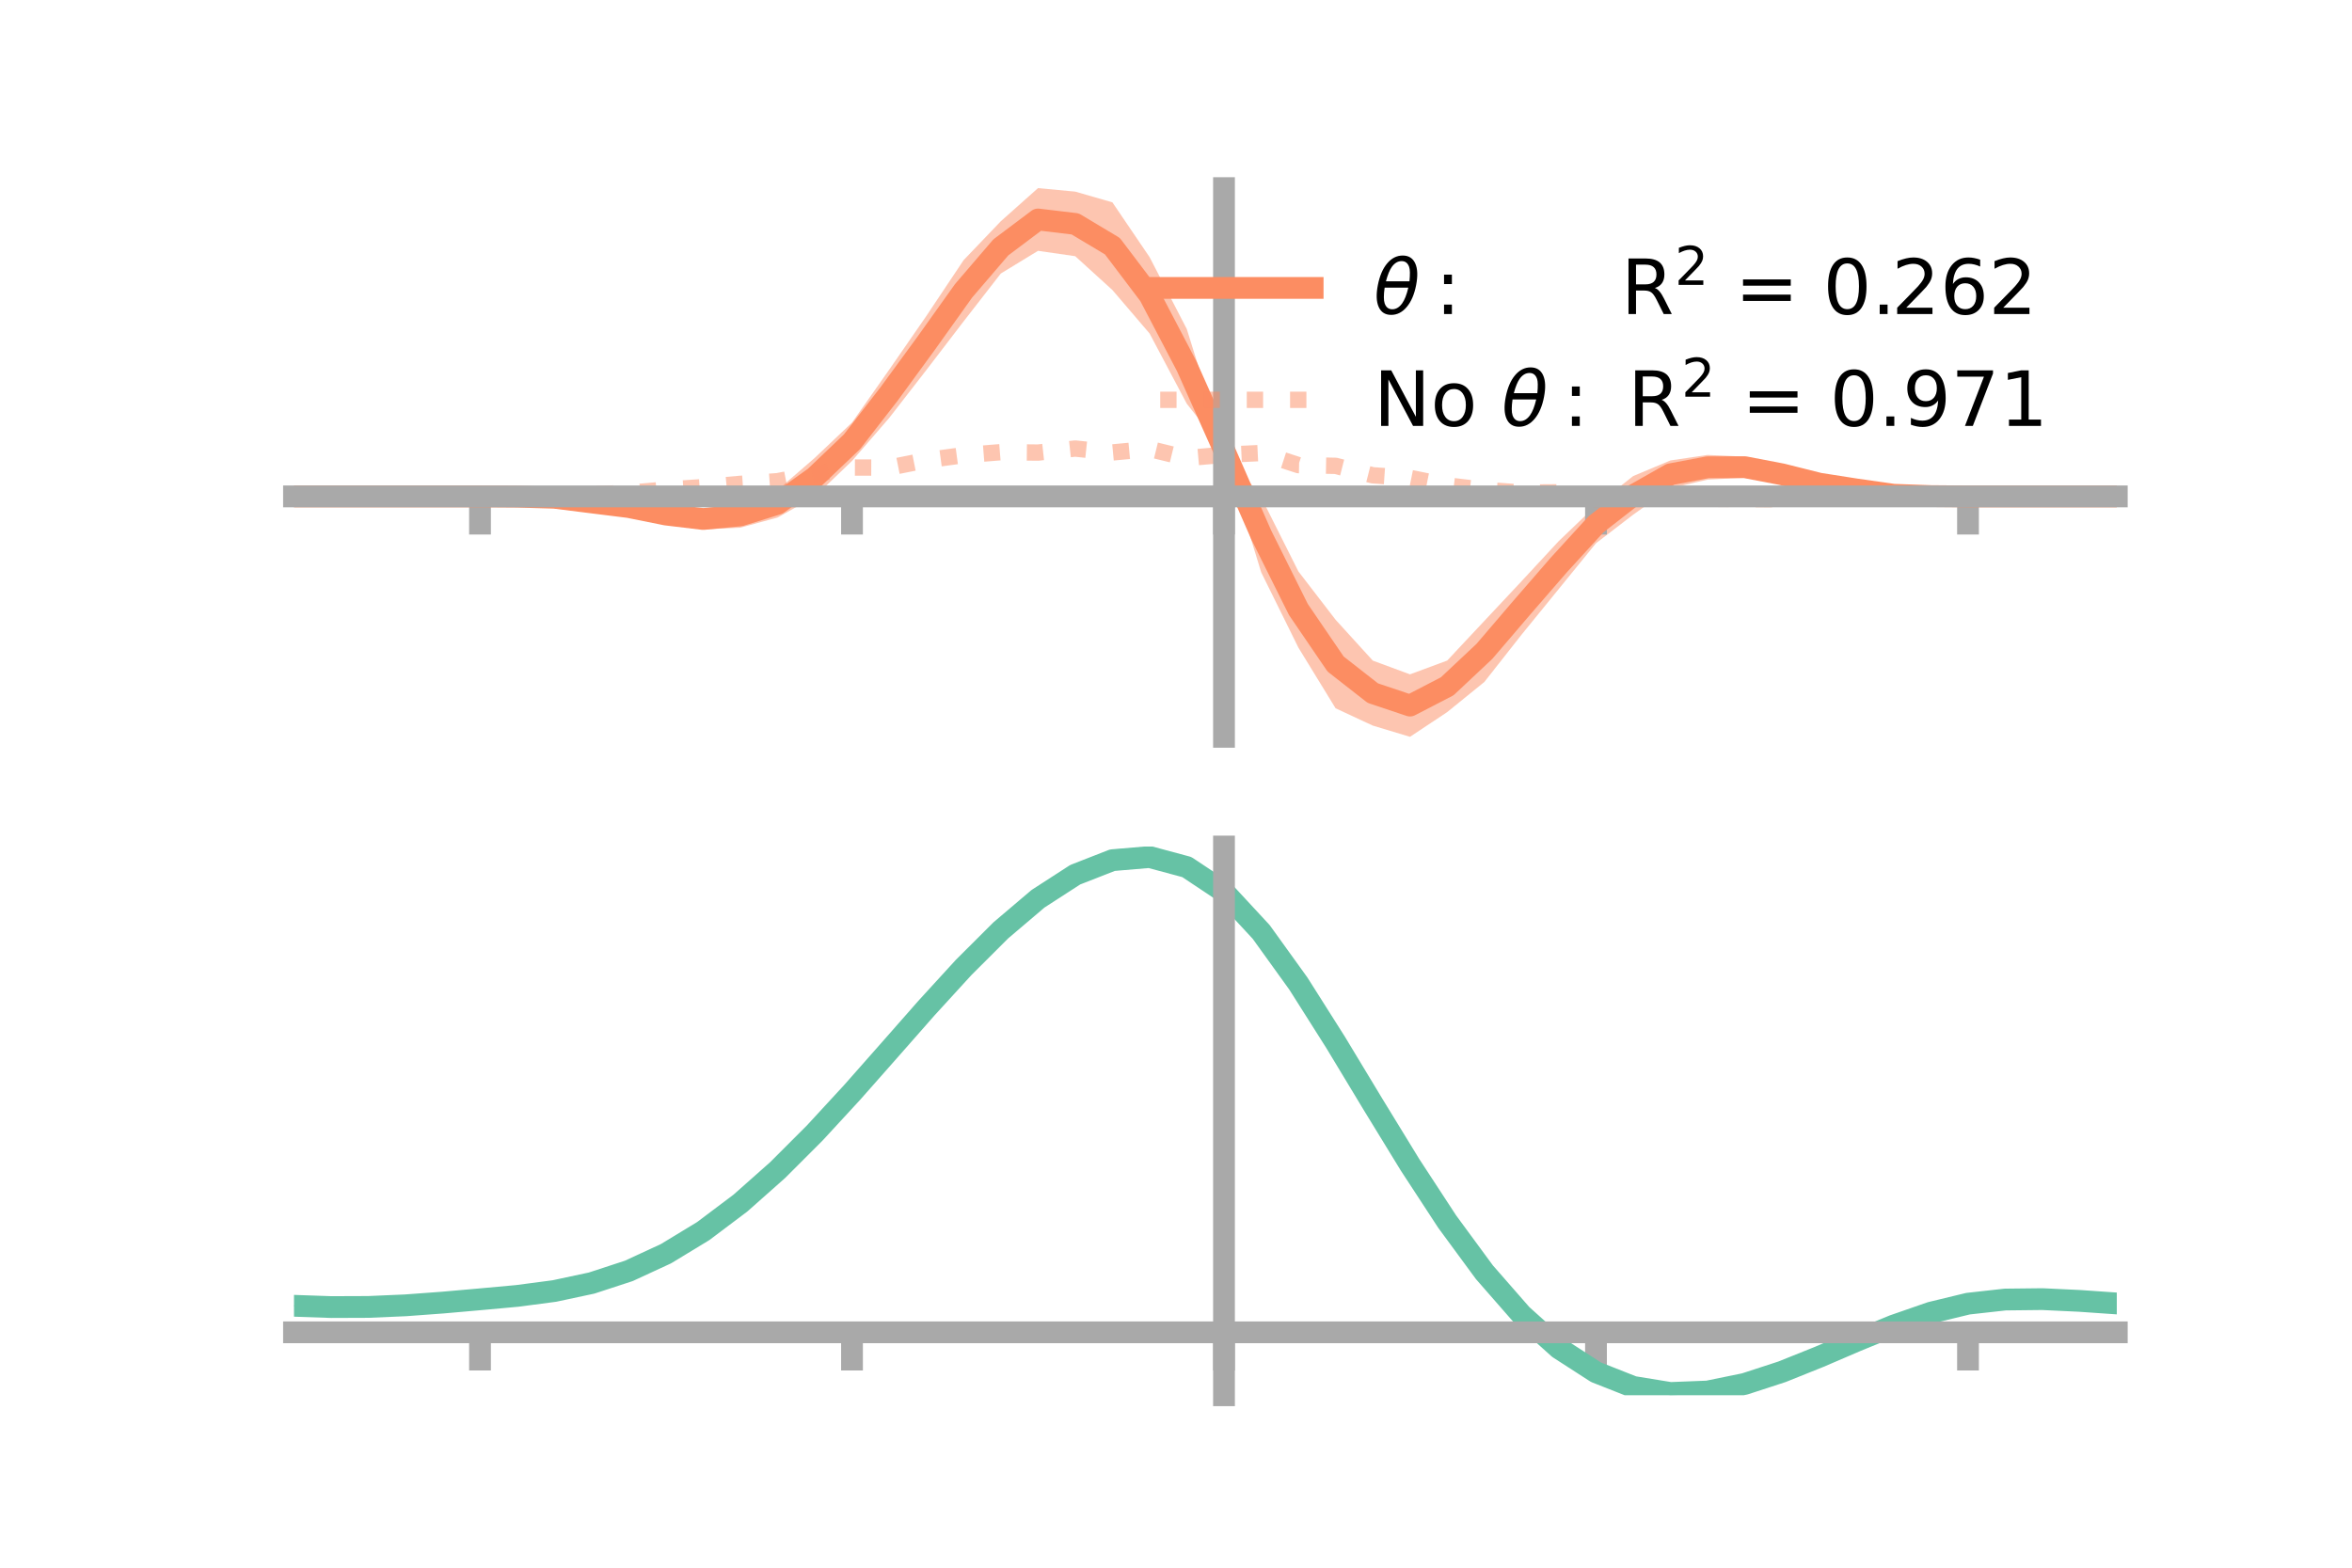<?xml version="1.0" encoding="utf-8" standalone="no"?>
<!DOCTYPE svg PUBLIC "-//W3C//DTD SVG 1.1//EN"
  "http://www.w3.org/Graphics/SVG/1.1/DTD/svg11.dtd">
<!-- Created with matplotlib (https://matplotlib.org/) -->
<svg height="144pt" version="1.1" viewBox="0 0 216 144" width="216pt" xmlns="http://www.w3.org/2000/svg" xmlns:xlink="http://www.w3.org/1999/xlink">
 <defs>
  <style type="text/css">*{stroke-linecap:butt;stroke-linejoin:round;}</style>
 </defs>
 <g id="figure_1">
  <g id="patch_1">
   <path d="M 0 144 
L 216 144 
L 216 0 
L 0 0 
z
" style="fill:none;"/>
  </g>
  <g id="axes_1">
   <g id="patch_2">
    <path d="M 27 67.68 
L 194.4 67.68 
L 194.4 17.28 
L 27 17.28 
z
" style="fill:none;"/>
   </g>
   <g id="PolyCollection_1">
    <path clip-path="url(#p8177682724)" d="M 27 45.596 
L 27 45.596 
L 30.416 45.596 
L 33.833 45.596 
L 37.249 45.596 
L 40.665 45.596 
L 44.082 45.596 
L 47.498 45.558 
L 50.914 45.57 
L 54.331 45.8 
L 57.747 46.058 
L 61.163 46.58 
L 64.58 46.718 
L 67.996 46.213 
L 71.412 45.016 
L 74.829 42.055 
L 78.245 38.817 
L 81.661 33.956 
L 85.078 29.018 
L 88.494 23.897 
L 91.91 20.324 
L 95.327 17.28 
L 98.743 17.601 
L 102.159 18.586 
L 105.576 23.622 
L 108.992 30.225 
L 112.408 41.219 
L 115.824 45.681 
L 119.241 52.488 
L 122.657 56.927 
L 126.073 60.68 
L 129.49 61.942 
L 132.906 60.675 
L 136.322 57.029 
L 139.739 53.382 
L 143.155 49.698 
L 146.571 46.427 
L 149.988 43.728 
L 153.404 42.294 
L 156.82 41.79 
L 160.237 41.948 
L 163.653 42.884 
L 167.069 43.904 
L 170.486 44.608 
L 173.902 45.294 
L 177.318 45.505 
L 180.735 45.596 
L 184.151 45.596 
L 187.567 45.596 
L 190.984 45.596 
L 194.4 45.596 
L 194.4 45.596 
L 194.4 45.596 
L 190.984 45.596 
L 187.567 45.596 
L 184.151 45.596 
L 180.735 45.596 
L 177.318 45.631 
L 173.902 45.597 
L 170.486 45.31 
L 167.069 44.946 
L 163.653 44.252 
L 160.237 43.878 
L 156.82 44.057 
L 153.404 44.838 
L 149.988 47.275 
L 146.571 49.899 
L 143.155 54.097 
L 139.739 58.293 
L 136.322 62.638 
L 132.906 65.41 
L 129.49 67.68 
L 126.073 66.65 
L 122.657 65.061 
L 119.241 59.487 
L 115.824 52.57 
L 112.408 41.418 
L 108.992 37.086 
L 105.576 30.634 
L 102.159 26.639 
L 98.743 23.532 
L 95.327 23.04 
L 91.91 25.125 
L 88.494 29.523 
L 85.078 33.983 
L 81.661 38.391 
L 78.245 42.339 
L 74.829 45.617 
L 71.412 47.537 
L 67.996 48.467 
L 64.58 48.628 
L 61.163 47.947 
L 57.747 47.095 
L 54.331 46.5 
L 50.914 45.873 
L 47.498 45.683 
L 44.082 45.596 
L 40.665 45.596 
L 37.249 45.596 
L 33.833 45.596 
L 30.416 45.596 
L 27 45.596 
z
" style="fill:#fc8d62;fill-opacity:0.5;"/>
   </g>
   <g id="matplotlib.axis_1">
    <g id="xtick_1">
     <g id="line2d_1">
      <defs>
       <path d="M 0 0 
L 0 3.5 
" id="m1b3099938e" style="stroke:#a9a9a9;stroke-width:2;"/>
      </defs>
      <g>
       <use style="fill:#a9a9a9;stroke:#a9a9a9;stroke-width:2;" x="44.082" xlink:href="#m1b3099938e" y="45.596"/>
      </g>
     </g>
    </g>
    <g id="xtick_2">
     <g id="line2d_2">
      <g>
       <use style="fill:#a9a9a9;stroke:#a9a9a9;stroke-width:2;" x="78.245" xlink:href="#m1b3099938e" y="45.596"/>
      </g>
     </g>
    </g>
    <g id="xtick_3">
     <g id="line2d_3">
      <g>
       <use style="fill:#a9a9a9;stroke:#a9a9a9;stroke-width:2;" x="112.408" xlink:href="#m1b3099938e" y="45.596"/>
      </g>
     </g>
    </g>
    <g id="xtick_4">
     <g id="line2d_4">
      <g>
       <use style="fill:#a9a9a9;stroke:#a9a9a9;stroke-width:2;" x="146.571" xlink:href="#m1b3099938e" y="45.596"/>
      </g>
     </g>
    </g>
    <g id="xtick_5">
     <g id="line2d_5">
      <g>
       <use style="fill:#a9a9a9;stroke:#a9a9a9;stroke-width:2;" x="180.735" xlink:href="#m1b3099938e" y="45.596"/>
      </g>
     </g>
    </g>
   </g>
   <g id="matplotlib.axis_2"/>
   <g id="line2d_6">
    <path clip-path="url(#p8177682724)" d="M 27 45.596 
L 30.416 45.596 
L 33.833 45.596 
L 37.249 45.596 
L 40.665 45.596 
L 44.082 45.596 
L 47.498 45.62 
L 50.914 45.721 
L 54.331 46.15 
L 57.747 46.576 
L 61.163 47.264 
L 64.58 47.673 
L 67.996 47.34 
L 71.412 46.276 
L 74.829 43.836 
L 78.245 40.578 
L 81.661 36.173 
L 85.078 31.5 
L 88.494 26.71 
L 91.91 22.725 
L 95.327 20.16 
L 98.743 20.567 
L 102.159 22.612 
L 105.576 27.128 
L 108.992 33.656 
L 112.408 41.318 
L 115.824 49.126 
L 119.241 55.987 
L 122.657 60.994 
L 126.073 63.665 
L 129.49 64.811 
L 132.906 63.042 
L 136.322 59.833 
L 139.739 55.837 
L 143.155 51.897 
L 146.571 48.163 
L 149.988 45.501 
L 153.404 43.566 
L 156.82 42.923 
L 160.237 42.913 
L 163.653 43.568 
L 167.069 44.425 
L 170.486 44.959 
L 173.902 45.446 
L 177.318 45.568 
L 180.735 45.596 
L 184.151 45.596 
L 187.567 45.596 
L 190.984 45.596 
L 194.4 45.596 
" style="fill:none;stroke:#fc8d62;stroke-linecap:square;stroke-width:2;"/>
   </g>
   <g id="line2d_7">
    <path clip-path="url(#p8177682724)" d="M 27 45.596 
L 30.416 45.596 
L 33.833 45.596 
L 37.249 45.596 
L 40.665 45.596 
L 44.082 45.596 
L 47.498 45.571 
L 50.914 45.533 
L 54.331 45.406 
L 57.747 45.269 
L 61.163 44.969 
L 64.58 44.747 
L 67.996 44.445 
L 71.412 44.2 
L 74.829 43.539 
L 78.245 42.944 
L 81.661 42.953 
L 85.078 42.271 
L 88.494 41.808 
L 91.91 41.535 
L 95.327 41.572 
L 98.743 41.202 
L 102.159 41.56 
L 105.576 41.24 
L 108.992 42.076 
L 112.408 41.773 
L 115.824 41.611 
L 119.241 42.723 
L 122.657 42.79 
L 126.073 43.659 
L 129.49 43.897 
L 132.906 44.587 
L 136.322 44.995 
L 139.739 45.245 
L 143.155 45.222 
L 146.571 45.853 
L 149.988 45.822 
L 153.404 45.652 
L 156.82 45.816 
L 160.237 45.84 
L 163.653 45.862 
L 167.069 45.734 
L 170.486 45.704 
L 173.902 45.634 
L 177.318 45.617 
L 180.735 45.596 
L 184.151 45.596 
L 187.567 45.596 
L 190.984 45.596 
L 194.4 45.596 
" style="fill:none;stroke:#fc8d62;stroke-dasharray:1.5,2.475;stroke-dashoffset:0;stroke-opacity:0.5;stroke-width:1.5;"/>
   </g>
   <g id="patch_3">
    <path d="M 112.408 67.68 
L 112.408 17.28 
" style="fill:none;stroke:#a9a9a9;stroke-linecap:square;stroke-linejoin:miter;stroke-width:2;"/>
   </g>
   <g id="patch_4">
    <path d="M 194.4 67.68 
L 194.4 17.28 
" style="fill:none;"/>
   </g>
   <g id="patch_5">
    <path d="M 27 45.596 
L 194.4 45.596 
" style="fill:none;stroke:#a9a9a9;stroke-linecap:square;stroke-linejoin:miter;stroke-width:2;"/>
   </g>
   <g id="patch_6">
    <path d="M 27 17.28 
L 194.4 17.28 
" style="fill:none;"/>
   </g>
   <g id="legend_1">
    <g id="line2d_8">
     <path d="M 106.55 26.449 
L 120.55 26.449 
" style="fill:none;stroke:#fc8d62;stroke-linecap:square;stroke-width:2;"/>
    </g>
    <g id="line2d_9"/>
    <g id="text_1">
     <!-- $\theta:$      R$^{2}$ = 0.262 -->
     <g transform="translate(126.15 28.899)scale(0.07 -0.07)">
      <defs>
       <path d="M 45.516 34.672 
L 14.453 34.672 
Q 12.359 20.062 14.5 13.875 
Q 17.188 6.25 24.469 6.25 
Q 31.781 6.25 37.359 13.922 
Q 42.234 20.656 45.516 34.672 
z
M 47.016 42.969 
Q 48.344 56.844 46.625 61.719 
Q 43.953 69.438 36.766 69.438 
Q 29.297 69.438 23.828 61.812 
Q 19.531 55.672 16.156 42.969 
z
M 38.188 76.766 
Q 49.906 76.766 54.594 66.406 
Q 59.281 56.109 55.719 37.844 
Q 52.203 19.625 43.453 9.281 
Q 34.766 -1.125 23.047 -1.125 
Q 11.281 -1.125 6.641 9.281 
Q 2 19.625 5.516 37.844 
Q 9.078 56.109 17.719 66.406 
Q 26.422 76.766 38.188 76.766 
z
" id="DejaVuSans-Oblique-952"/>
       <path d="M 11.719 12.406 
L 22.016 12.406 
L 22.016 0 
L 11.719 0 
z
M 11.719 51.703 
L 22.016 51.703 
L 22.016 39.312 
L 11.719 39.312 
z
" id="DejaVuSans-58"/>
       <path id="DejaVuSans-32"/>
       <path d="M 44.391 34.188 
Q 47.562 33.109 50.562 29.594 
Q 53.562 26.078 56.594 19.922 
L 66.609 0 
L 56 0 
L 46.688 18.703 
Q 43.062 26.031 39.672 28.422 
Q 36.281 30.812 30.422 30.812 
L 19.672 30.812 
L 19.672 0 
L 9.812 0 
L 9.812 72.906 
L 32.078 72.906 
Q 44.578 72.906 50.734 67.672 
Q 56.891 62.453 56.891 51.906 
Q 56.891 45.016 53.688 40.469 
Q 50.484 35.938 44.391 34.188 
z
M 19.672 64.797 
L 19.672 38.922 
L 32.078 38.922 
Q 39.203 38.922 42.844 42.219 
Q 46.484 45.516 46.484 51.906 
Q 46.484 58.297 42.844 61.547 
Q 39.203 64.797 32.078 64.797 
z
" id="DejaVuSans-82"/>
       <path d="M 19.188 8.297 
L 53.609 8.297 
L 53.609 0 
L 7.328 0 
L 7.328 8.297 
Q 12.938 14.109 22.625 23.891 
Q 32.328 33.688 34.812 36.531 
Q 39.547 41.844 41.422 45.531 
Q 43.312 49.219 43.312 52.781 
Q 43.312 58.594 39.234 62.25 
Q 35.156 65.922 28.609 65.922 
Q 23.969 65.922 18.812 64.312 
Q 13.672 62.703 7.812 59.422 
L 7.812 69.391 
Q 13.766 71.781 18.938 73 
Q 24.125 74.219 28.422 74.219 
Q 39.75 74.219 46.484 68.547 
Q 53.219 62.891 53.219 53.422 
Q 53.219 48.922 51.531 44.891 
Q 49.859 40.875 45.406 35.406 
Q 44.188 33.984 37.641 27.219 
Q 31.109 20.453 19.188 8.297 
z
" id="DejaVuSans-50"/>
       <path d="M 10.594 45.406 
L 73.188 45.406 
L 73.188 37.203 
L 10.594 37.203 
z
M 10.594 25.484 
L 73.188 25.484 
L 73.188 17.188 
L 10.594 17.188 
z
" id="DejaVuSans-61"/>
       <path d="M 31.781 66.406 
Q 24.172 66.406 20.328 58.906 
Q 16.5 51.422 16.5 36.375 
Q 16.5 21.391 20.328 13.891 
Q 24.172 6.391 31.781 6.391 
Q 39.453 6.391 43.281 13.891 
Q 47.125 21.391 47.125 36.375 
Q 47.125 51.422 43.281 58.906 
Q 39.453 66.406 31.781 66.406 
z
M 31.781 74.219 
Q 44.047 74.219 50.516 64.516 
Q 56.984 54.828 56.984 36.375 
Q 56.984 17.969 50.516 8.266 
Q 44.047 -1.422 31.781 -1.422 
Q 19.531 -1.422 13.062 8.266 
Q 6.594 17.969 6.594 36.375 
Q 6.594 54.828 13.062 64.516 
Q 19.531 74.219 31.781 74.219 
z
" id="DejaVuSans-48"/>
       <path d="M 10.688 12.406 
L 21 12.406 
L 21 0 
L 10.688 0 
z
" id="DejaVuSans-46"/>
       <path d="M 33.016 40.375 
Q 26.375 40.375 22.484 35.828 
Q 18.609 31.297 18.609 23.391 
Q 18.609 15.531 22.484 10.953 
Q 26.375 6.391 33.016 6.391 
Q 39.656 6.391 43.531 10.953 
Q 47.406 15.531 47.406 23.391 
Q 47.406 31.297 43.531 35.828 
Q 39.656 40.375 33.016 40.375 
z
M 52.594 71.297 
L 52.594 62.312 
Q 48.875 64.062 45.094 64.984 
Q 41.312 65.922 37.594 65.922 
Q 27.828 65.922 22.672 59.328 
Q 17.531 52.734 16.797 39.406 
Q 19.672 43.656 24.016 45.922 
Q 28.375 48.188 33.594 48.188 
Q 44.578 48.188 50.953 41.516 
Q 57.328 34.859 57.328 23.391 
Q 57.328 12.156 50.688 5.359 
Q 44.047 -1.422 33.016 -1.422 
Q 20.359 -1.422 13.672 8.266 
Q 6.984 17.969 6.984 36.375 
Q 6.984 53.656 15.188 63.938 
Q 23.391 74.219 37.203 74.219 
Q 40.922 74.219 44.703 73.484 
Q 48.484 72.75 52.594 71.297 
z
" id="DejaVuSans-54"/>
      </defs>
      <use transform="translate(0 0.766)" xlink:href="#DejaVuSans-Oblique-952"/>
      <use transform="translate(80.664 0.766)" xlink:href="#DejaVuSans-58"/>
      <use transform="translate(133.838 0.766)" xlink:href="#DejaVuSans-32"/>
      <use transform="translate(165.625 0.766)" xlink:href="#DejaVuSans-32"/>
      <use transform="translate(197.412 0.766)" xlink:href="#DejaVuSans-32"/>
      <use transform="translate(229.199 0.766)" xlink:href="#DejaVuSans-32"/>
      <use transform="translate(260.986 0.766)" xlink:href="#DejaVuSans-32"/>
      <use transform="translate(292.773 0.766)" xlink:href="#DejaVuSans-32"/>
      <use transform="translate(324.561 0.766)" xlink:href="#DejaVuSans-82"/>
      <use transform="translate(395 39.047)scale(0.7)" xlink:href="#DejaVuSans-50"/>
      <use transform="translate(442.271 0.766)" xlink:href="#DejaVuSans-32"/>
      <use transform="translate(474.058 0.766)" xlink:href="#DejaVuSans-61"/>
      <use transform="translate(557.847 0.766)" xlink:href="#DejaVuSans-32"/>
      <use transform="translate(589.634 0.766)" xlink:href="#DejaVuSans-48"/>
      <use transform="translate(653.257 0.766)" xlink:href="#DejaVuSans-46"/>
      <use transform="translate(679.544 0.766)" xlink:href="#DejaVuSans-50"/>
      <use transform="translate(743.167 0.766)" xlink:href="#DejaVuSans-54"/>
      <use transform="translate(806.79 0.766)" xlink:href="#DejaVuSans-50"/>
     </g>
    </g>
    <g id="line2d_10">
     <path d="M 106.55 36.724 
L 120.55 36.724 
" style="fill:none;stroke:#fc8d62;stroke-dasharray:1.5,2.475;stroke-dashoffset:0;stroke-opacity:0.5;stroke-width:1.5;"/>
    </g>
    <g id="line2d_11"/>
    <g id="text_2">
     <!-- No $\theta:$ R$^{2}$ = 0.971 -->
     <g transform="translate(126.15 39.174)scale(0.07 -0.07)">
      <defs>
       <path d="M 9.812 72.906 
L 23.094 72.906 
L 55.422 11.922 
L 55.422 72.906 
L 64.984 72.906 
L 64.984 0 
L 51.703 0 
L 19.391 60.984 
L 19.391 0 
L 9.812 0 
z
" id="DejaVuSans-78"/>
       <path d="M 30.609 48.391 
Q 23.391 48.391 19.188 42.75 
Q 14.984 37.109 14.984 27.297 
Q 14.984 17.484 19.156 11.844 
Q 23.344 6.203 30.609 6.203 
Q 37.797 6.203 41.984 11.859 
Q 46.188 17.531 46.188 27.297 
Q 46.188 37.016 41.984 42.703 
Q 37.797 48.391 30.609 48.391 
z
M 30.609 56 
Q 42.328 56 49.016 48.375 
Q 55.719 40.766 55.719 27.297 
Q 55.719 13.875 49.016 6.219 
Q 42.328 -1.422 30.609 -1.422 
Q 18.844 -1.422 12.172 6.219 
Q 5.516 13.875 5.516 27.297 
Q 5.516 40.766 12.172 48.375 
Q 18.844 56 30.609 56 
z
" id="DejaVuSans-111"/>
       <path d="M 10.984 1.516 
L 10.984 10.5 
Q 14.703 8.734 18.5 7.812 
Q 22.312 6.891 25.984 6.891 
Q 35.75 6.891 40.891 13.453 
Q 46.047 20.016 46.781 33.406 
Q 43.953 29.203 39.594 26.953 
Q 35.25 24.703 29.984 24.703 
Q 19.047 24.703 12.672 31.312 
Q 6.297 37.938 6.297 49.422 
Q 6.297 60.641 12.938 67.422 
Q 19.578 74.219 30.609 74.219 
Q 43.266 74.219 49.922 64.516 
Q 56.594 54.828 56.594 36.375 
Q 56.594 19.141 48.406 8.859 
Q 40.234 -1.422 26.422 -1.422 
Q 22.703 -1.422 18.891 -0.688 
Q 15.094 0.047 10.984 1.516 
z
M 30.609 32.422 
Q 37.25 32.422 41.125 36.953 
Q 45.016 41.5 45.016 49.422 
Q 45.016 57.281 41.125 61.844 
Q 37.25 66.406 30.609 66.406 
Q 23.969 66.406 20.094 61.844 
Q 16.219 57.281 16.219 49.422 
Q 16.219 41.5 20.094 36.953 
Q 23.969 32.422 30.609 32.422 
z
" id="DejaVuSans-57"/>
       <path d="M 8.203 72.906 
L 55.078 72.906 
L 55.078 68.703 
L 28.609 0 
L 18.312 0 
L 43.219 64.594 
L 8.203 64.594 
z
" id="DejaVuSans-55"/>
       <path d="M 12.406 8.297 
L 28.516 8.297 
L 28.516 63.922 
L 10.984 60.406 
L 10.984 69.391 
L 28.422 72.906 
L 38.281 72.906 
L 38.281 8.297 
L 54.391 8.297 
L 54.391 0 
L 12.406 0 
z
" id="DejaVuSans-49"/>
      </defs>
      <use transform="translate(0 0.766)" xlink:href="#DejaVuSans-78"/>
      <use transform="translate(74.805 0.766)" xlink:href="#DejaVuSans-111"/>
      <use transform="translate(135.986 0.766)" xlink:href="#DejaVuSans-32"/>
      <use transform="translate(167.773 0.766)" xlink:href="#DejaVuSans-Oblique-952"/>
      <use transform="translate(248.438 0.766)" xlink:href="#DejaVuSans-58"/>
      <use transform="translate(301.611 0.766)" xlink:href="#DejaVuSans-32"/>
      <use transform="translate(333.398 0.766)" xlink:href="#DejaVuSans-82"/>
      <use transform="translate(403.838 39.047)scale(0.7)" xlink:href="#DejaVuSans-50"/>
      <use transform="translate(451.108 0.766)" xlink:href="#DejaVuSans-32"/>
      <use transform="translate(482.896 0.766)" xlink:href="#DejaVuSans-61"/>
      <use transform="translate(566.685 0.766)" xlink:href="#DejaVuSans-32"/>
      <use transform="translate(598.472 0.766)" xlink:href="#DejaVuSans-48"/>
      <use transform="translate(662.095 0.766)" xlink:href="#DejaVuSans-46"/>
      <use transform="translate(693.882 0.766)" xlink:href="#DejaVuSans-57"/>
      <use transform="translate(757.505 0.766)" xlink:href="#DejaVuSans-55"/>
      <use transform="translate(821.128 0.766)" xlink:href="#DejaVuSans-49"/>
     </g>
    </g>
   </g>
  </g>
  <g id="axes_2">
   <g id="patch_7">
    <path d="M 27 128.16 
L 194.4 128.16 
L 194.4 77.76 
L 27 77.76 
z
" style="fill:none;"/>
   </g>
   <g id="PolyCollection_2">
    <path clip-path="url(#p3ae67fbe84)" d="M 27 119.99 
L 27 119.895 
L 30.416 120.02 
L 33.833 120.006 
L 37.249 119.85 
L 40.665 119.585 
L 44.082 119.273 
L 47.498 118.951 
L 50.914 118.492 
L 54.331 117.752 
L 57.747 116.617 
L 61.163 115.012 
L 64.58 112.897 
L 67.996 110.271 
L 71.412 107.172 
L 74.829 103.673 
L 78.245 99.878 
L 81.661 95.916 
L 85.078 91.94 
L 88.494 88.118 
L 91.91 84.632 
L 95.327 81.669 
L 98.743 79.415 
L 102.159 78.053 
L 105.576 77.76 
L 108.992 78.697 
L 112.408 81.009 
L 115.824 84.754 
L 119.241 89.575 
L 122.657 95.054 
L 126.073 100.803 
L 129.49 106.478 
L 132.906 111.791 
L 136.322 116.513 
L 139.739 120.483 
L 143.155 123.599 
L 146.571 125.825 
L 149.988 127.183 
L 153.404 127.744 
L 156.82 127.616 
L 160.237 126.929 
L 163.653 125.833 
L 167.069 124.485 
L 170.486 123.042 
L 173.902 121.66 
L 177.318 120.486 
L 180.735 119.662 
L 184.151 119.284 
L 187.567 119.251 
L 190.984 119.423 
L 194.4 119.671 
L 194.4 119.79 
L 194.4 119.79 
L 190.984 119.564 
L 187.567 119.411 
L 184.151 119.454 
L 180.735 119.837 
L 177.318 120.669 
L 173.902 121.869 
L 170.486 123.292 
L 167.069 124.783 
L 163.653 126.177 
L 160.237 127.31 
L 156.82 128.019 
L 153.404 128.16 
L 149.988 127.607 
L 146.571 126.266 
L 143.155 124.085 
L 139.739 121.053 
L 136.322 117.207 
L 132.906 112.638 
L 129.49 107.499 
L 126.073 102.006 
L 122.657 96.438 
L 119.241 91.127 
L 115.824 86.453 
L 112.408 82.823 
L 108.992 80.588 
L 105.576 79.685 
L 102.159 79.97 
L 98.743 81.281 
L 95.327 83.446 
L 91.91 86.286 
L 88.494 89.62 
L 85.078 93.27 
L 81.661 97.063 
L 78.245 100.839 
L 74.829 104.456 
L 71.412 107.791 
L 67.996 110.751 
L 64.58 113.267 
L 61.163 115.304 
L 57.747 116.858 
L 54.331 117.961 
L 50.914 118.68 
L 47.498 119.12 
L 44.082 119.423 
L 40.665 119.712 
L 37.249 119.952 
L 33.833 120.09 
L 30.416 120.101 
L 27 119.99 
z
" style="fill:#66c2a5;fill-opacity:0.5;"/>
   </g>
   <g id="matplotlib.axis_3">
    <g id="xtick_6">
     <g id="line2d_12">
      <g>
       <use style="fill:#a9a9a9;stroke:#a9a9a9;stroke-width:2;" x="44.082" xlink:href="#m1b3099938e" y="122.382"/>
      </g>
     </g>
    </g>
    <g id="xtick_7">
     <g id="line2d_13">
      <g>
       <use style="fill:#a9a9a9;stroke:#a9a9a9;stroke-width:2;" x="78.245" xlink:href="#m1b3099938e" y="122.382"/>
      </g>
     </g>
    </g>
    <g id="xtick_8">
     <g id="line2d_14">
      <g>
       <use style="fill:#a9a9a9;stroke:#a9a9a9;stroke-width:2;" x="112.408" xlink:href="#m1b3099938e" y="122.382"/>
      </g>
     </g>
    </g>
    <g id="xtick_9">
     <g id="line2d_15">
      <g>
       <use style="fill:#a9a9a9;stroke:#a9a9a9;stroke-width:2;" x="146.571" xlink:href="#m1b3099938e" y="122.382"/>
      </g>
     </g>
    </g>
    <g id="xtick_10">
     <g id="line2d_16">
      <g>
       <use style="fill:#a9a9a9;stroke:#a9a9a9;stroke-width:2;" x="180.735" xlink:href="#m1b3099938e" y="122.382"/>
      </g>
     </g>
    </g>
   </g>
   <g id="matplotlib.axis_4"/>
   <g id="line2d_17">
    <path clip-path="url(#p3ae67fbe84)" d="M 27 119.943 
L 30.416 120.061 
L 33.833 120.048 
L 37.249 119.901 
L 40.665 119.649 
L 44.082 119.348 
L 47.498 119.036 
L 50.914 118.586 
L 54.331 117.856 
L 57.747 116.738 
L 61.163 115.158 
L 64.58 113.082 
L 67.996 110.511 
L 71.412 107.482 
L 74.829 104.064 
L 78.245 100.358 
L 81.661 96.49 
L 85.078 92.605 
L 88.494 88.869 
L 91.91 85.459 
L 95.327 82.557 
L 98.743 80.348 
L 102.159 79.012 
L 105.576 78.723 
L 108.992 79.643 
L 112.408 81.916 
L 115.824 85.604 
L 119.241 90.351 
L 122.657 95.746 
L 126.073 101.405 
L 129.49 106.988 
L 132.906 112.214 
L 136.322 116.86 
L 139.739 120.768 
L 143.155 123.842 
L 146.571 126.046 
L 149.988 127.395 
L 153.404 127.952 
L 156.82 127.818 
L 160.237 127.119 
L 163.653 126.005 
L 167.069 124.634 
L 170.486 123.167 
L 173.902 121.764 
L 177.318 120.577 
L 180.735 119.75 
L 184.151 119.369 
L 187.567 119.331 
L 190.984 119.493 
L 194.4 119.73 
" style="fill:none;stroke:#66c2a5;stroke-linecap:square;stroke-width:2;"/>
   </g>
   <g id="patch_8">
    <path d="M 112.408 128.16 
L 112.408 77.76 
" style="fill:none;stroke:#a9a9a9;stroke-linecap:square;stroke-linejoin:miter;stroke-width:2;"/>
   </g>
   <g id="patch_9">
    <path d="M 194.4 128.16 
L 194.4 77.76 
" style="fill:none;"/>
   </g>
   <g id="patch_10">
    <path d="M 27 122.382 
L 194.4 122.382 
" style="fill:none;stroke:#a9a9a9;stroke-linecap:square;stroke-linejoin:miter;stroke-width:2;"/>
   </g>
   <g id="patch_11">
    <path d="M 27 77.76 
L 194.4 77.76 
" style="fill:none;"/>
   </g>
  </g>
 </g>
 <defs>
  <clipPath id="p8177682724">
   <rect height="50.4" width="167.4" x="27" y="17.28"/>
  </clipPath>
  <clipPath id="p3ae67fbe84">
   <rect height="50.4" width="167.4" x="27" y="77.76"/>
  </clipPath>
 </defs>
</svg>
